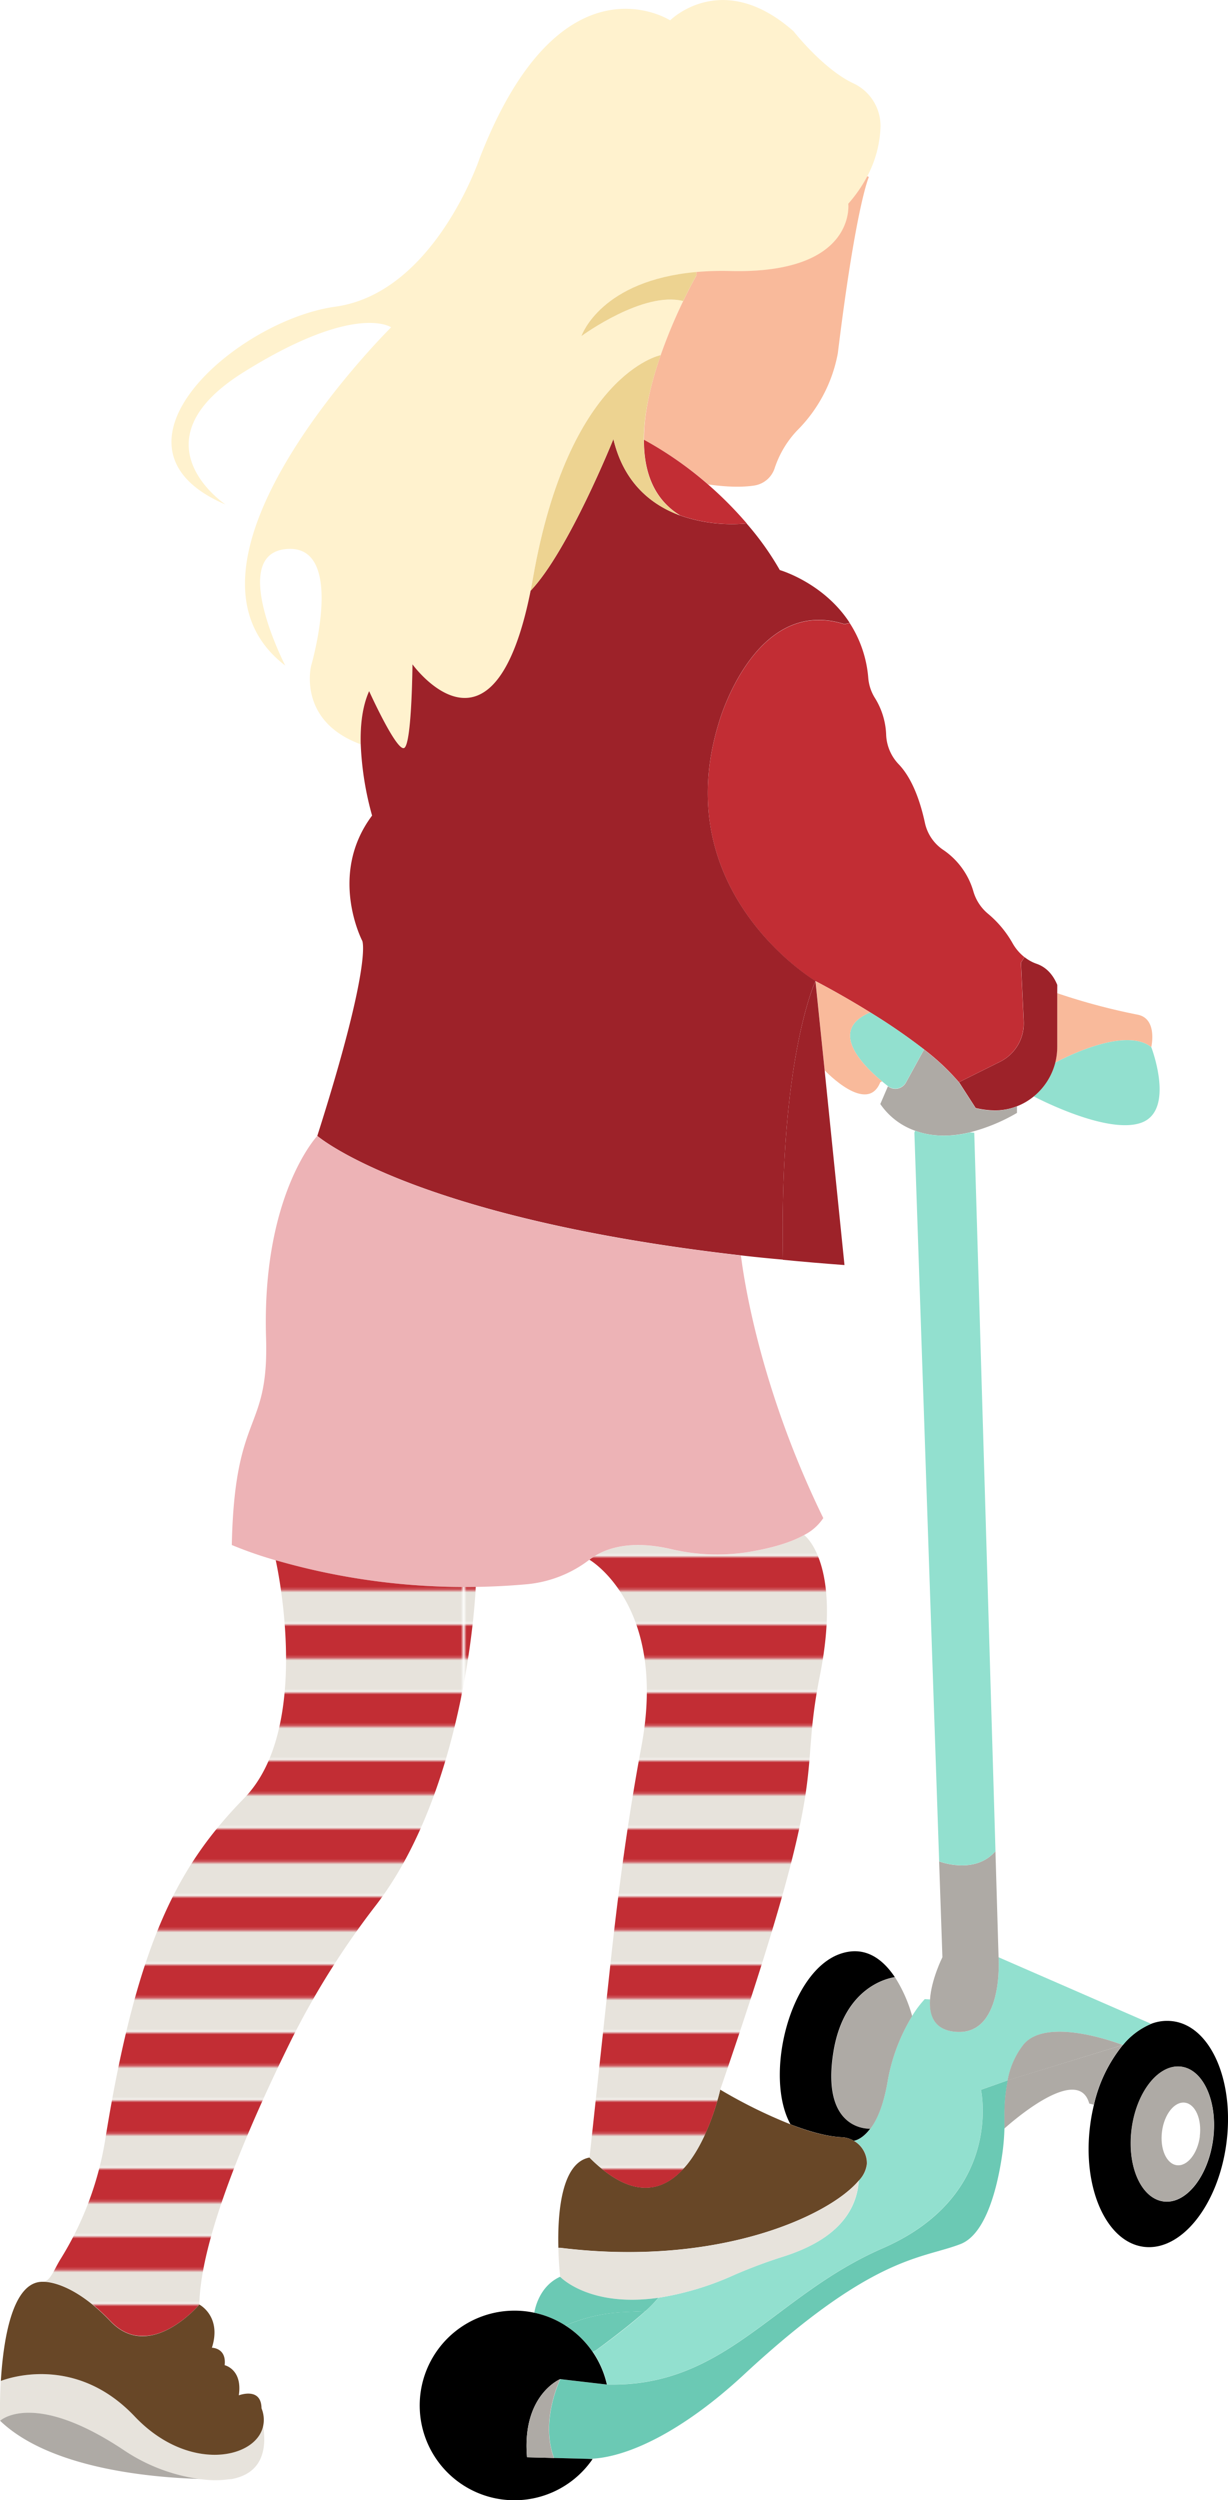 <svg xmlns="http://www.w3.org/2000/svg" xmlns:xlink="http://www.w3.org/1999/xlink" viewBox="0 0 347 706"><defs><style>.cls-1{fill:none;}.cls-2{fill:#e7e3dc;}.cls-3{fill:#c22d34;}.cls-4{fill:#aeaaa5;}.cls-5{fill:#f9ba9b;}.cls-6{fill:#92e0cf;}.cls-7{fill:#9d2229;}.cls-8{fill:#6bc9b4;}.cls-9{fill:#fff2ce;}.cls-10{fill:#684727;}.cls-11{fill:url(#New_Pattern_Swatch_7);}.cls-12{fill:#edb3b6;}.cls-13{fill:#edd391;}</style><pattern id="New_Pattern_Swatch_7" data-name="New Pattern Swatch 7" width="188.11" height="23.58" patternTransform="translate(-170.73 17.49) scale(0.8)" patternUnits="userSpaceOnUse" viewBox="0 0 188.11 23.58"><rect class="cls-1" width="188.11" height="23.58"/><polygon class="cls-2" points="0 23.58 0 11.79 188.11 11.79 188.11 23.58 0 23.58"/><polygon class="cls-3" points="0 11.79 0 0 188.11 0 188.11 11.79 0 11.79"/></pattern></defs><title>Asset 8</title><g id="Layer_2" data-name="Layer 2"><g id="step"><path d="M331.7,571c10.64,1.39,17.4,16.78,15.11,34.37S334,636.08,323.4,634.69,306,617.91,308.31,600.31a51.23,51.23,0,0,1,1.06-5.72,41.08,41.08,0,0,1,8.16-16.86,20.54,20.54,0,0,1,8-6h0A12.55,12.55,0,0,1,331.7,571Zm11.35,33.36c1.37-10.5-2.67-19.69-9-20.52s-12.59,7-14,17.52,2.66,19.7,9,20.53S341.68,614.83,343.05,604.32Z" transform="translate(-0.25 -0.25)"/><path class="cls-4" d="M334,583.8c6.35.83,10.39,10,9,20.52s-7.63,18.35-14,17.53-10.39-10-9-20.53S327.69,583,334,583.8Zm5.27,19.72c.63-4.87-1.25-9.14-4.19-9.53s-5.85,3.26-6.48,8.14,1.23,9.14,4.18,9.52S338.65,608.39,339.3,603.52Z" transform="translate(-0.25 -0.25)"/><path class="cls-5" d="M321.62,286.75c5.85,1.05,3.95,9.18,3.95,9.18-7.94-6.26-27.15,4.41-27.15,4.41a18.63,18.63,0,0,0,.56-4.51V280.7A179,179,0,0,0,321.62,286.75Z" transform="translate(-0.25 -0.25)"/><path class="cls-6" d="M325.57,295.93s6.9,17.95-2.91,21.38-30.3-7.47-30.3-7.47a18.08,18.08,0,0,0,6.06-9.5S317.63,289.67,325.57,295.93Z" transform="translate(-0.25 -0.25)"/><path class="cls-6" d="M282.42,552.93l43.14,18.8a20.54,20.54,0,0,0-8,6l0,0s-21-8.29-27.94-.27A22.78,22.78,0,0,0,285,587.69h0l-7.56,2.64s6.63,29.77-27.9,44.81c-30.79,13.42-44.18,39.23-77.77,38.43a26.85,26.85,0,0,0-4-9.23l.9-.42s8.47-6,14-11.08a35.32,35.32,0,0,0,3.65-3.76,83.12,83.12,0,0,0,21.42-6.46,143.25,143.25,0,0,1,13.77-5.15c7.78-2.5,20.46-7.91,21.42-21.45h0a8.16,8.16,0,0,0,2.32-4.79,7.32,7.32,0,0,0-3.72-6.48s2.23-.19,4.64-3.4c1.77-2.35,3.63-6.31,4.82-13a52.75,52.75,0,0,1,7-18.83,29.6,29.6,0,0,1,3.57-4.77l1.52.09c-.28,4.35,1.08,8.39,6.69,9.08C284,575.71,282.42,552.93,282.42,552.93Z" transform="translate(-0.25 -0.25)"/><path class="cls-4" d="M317.5,577.71l0,0a41.08,41.08,0,0,0-8.16,16.86l-1.3-.33c-3.3-11.89-24,7.08-24,7.08,0-1.11,0-2.2,0-3.31a48.22,48.22,0,0,1,.92-10.34Z" transform="translate(-0.25 -0.25)"/><path class="cls-4" d="M317.5,577.71l-32.53,10a22.78,22.78,0,0,1,4.59-10.25C296.51,569.42,317.5,577.71,317.5,577.71Z" transform="translate(-0.25 -0.25)"/><path class="cls-7" d="M299,280.7v15.13a18.63,18.63,0,0,1-.56,4.51,18.08,18.08,0,0,1-6.06,9.5,17.33,17.33,0,0,1-4.74,2.78,16.89,16.89,0,0,1-6.8,1.17,24.87,24.87,0,0,1-4.89-.67l-4.7-7.29,11.58-5.76a12.12,12.12,0,0,0,6.71-11.43l-.79-16.56,1-1.57a11.52,11.52,0,0,0,3.47,1.91c2,.7,4.3,2.32,5.79,5.95Z" transform="translate(-0.25 -0.25)"/><path class="cls-3" d="M289.72,270.51l-1,1.57.79,16.56a12.12,12.12,0,0,1-6.71,11.43l-11.58,5.76a64.15,64.15,0,0,0-9.87-9.26,170.28,170.28,0,0,0-15.27-10.49c-8.42-5.21-15.39-8.79-15.39-8.79s-42.08-25.13-27.3-73c0,0,10.06-35.82,35.48-27.76l1.49-.34a33.45,33.45,0,0,1,5.25,15.6,12.62,12.62,0,0,0,1.93,5.65,21.06,21.06,0,0,1,3.12,10.43,12.76,12.76,0,0,0,3.58,8.23c2.41,2.52,5.39,7.34,7.37,16.51a12.33,12.33,0,0,0,5,7.51,21.29,21.29,0,0,1,8.66,11.73,12.87,12.87,0,0,0,4.13,6.39,30,30,0,0,1,7,8.39A13.38,13.38,0,0,0,289.72,270.51Z" transform="translate(-0.25 -0.25)"/><path class="cls-4" d="M287.62,312.62v1.89A51.67,51.67,0,0,1,274.29,320c-6.51,1.57-11.63.95-15.5-.48A19.92,19.92,0,0,1,249,312l2.15-5a3.44,3.44,0,0,0,5.11-1.07l5.1-9.3a64.15,64.15,0,0,1,9.87,9.26l4.7,7.29a24.87,24.87,0,0,0,4.89.67A16.89,16.89,0,0,0,287.62,312.62Z" transform="translate(-0.25 -0.25)"/><path class="cls-8" d="M285,587.7h0a48.22,48.22,0,0,0-.92,10.34c0,1.11,0,2.2,0,3.31a64.38,64.38,0,0,1-.6,7.08c-1.25,8.71-4.39,22.59-11.8,25.48-11,4.28-24.62,2.94-61.27,36.92-17.17,15.91-33.28,23.79-44.32,23.74l-9.27-.24c-4-10.56,1.78-22.27,1.78-22.27l13.18,1.53c33.59.8,47-25,77.77-38.43,34.53-15,27.9-44.81,27.9-44.81Z" transform="translate(-0.25 -0.25)"/><path class="cls-4" d="M282.42,552.93s1.61,22.78-12.68,21c-5.61-.69-7-4.73-6.69-9.08.36-5.69,3.5-11.93,3.5-11.93l-.93-27.06s9.91,3.88,15.8-2.75h.12Z" transform="translate(-0.25 -0.25)"/><path class="cls-6" d="M275.55,320.1l6,203h-.12c-5.89,6.63-15.8,2.75-15.8,2.75l-7-205.77.2-.54c3.87,1.43,9,2.05,15.5.48Z" transform="translate(-0.25 -0.25)"/><path class="cls-6" d="M261.36,296.57l-5.1,9.3a3.44,3.44,0,0,1-5.11,1.07c-.52-.41-1.07-.85-1.64-1.33-6.23-5.17-14.91-14.54-3.48-19.44l.06-.09A170.28,170.28,0,0,1,261.36,296.57Z" transform="translate(-0.25 -0.25)"/><path class="cls-4" d="M258,569.54a52.75,52.75,0,0,0-7,18.83c-1.19,6.67-3,10.63-4.82,13,0,0-13.93.87-10.41-21.51,3-19.07,16.19-21.1,17.39-21.26A40.1,40.1,0,0,1,258,569.54Z" transform="translate(-0.25 -0.25)"/><path class="cls-5" d="M249.51,305.61l-.51.22c-3.7,9.29-15.46-3.07-15.73-3.36l-2.57-25.18s7,3.58,15.39,8.79l-.06.09C234.6,291.07,243.28,300.44,249.51,305.61Z" transform="translate(-0.25 -0.25)"/><path class="cls-9" d="M164.55,95.16c.48-.35,17.55-12.76,28.75-9.9a146.65,146.65,0,0,0-6.36,15.27c-.39.08-26,5.44-36.05,62.76-.23,1.3-.46,2.56-.7,3.77-10.49,52.5-33.39,20.79-33.39,20.79s-.17,22.8-2.38,23.64-9.86-16.07-9.86-16.07c-2,4.32-2.52,9.71-2.38,15-18-6.59-14-22.21-14-22.21s10-34.16-6.83-32.94c-16.66,1.2-.82,32.29-.49,32.93-37.57-28.79,29.91-95.52,29.91-95.52s-10-7.11-41.67,12.66S64,142.73,64,142.73c-37.83-16.14,3-52,31-55.88S135.76,45,135.76,45c22.83-59,53.86-39,53.86-39s14.65-14.77,34.87,3.08c0,0,8.37,10.69,16.85,14.68a13.27,13.27,0,0,1,7.72,12.34A32.05,32.05,0,0,1,245.33,50,40,40,0,0,1,240,57.83s2.38,19.81-33.3,19a84.67,84.67,0,0,0-9.64.28C170.17,79.44,164.7,94.72,164.55,95.16Z" transform="translate(-0.25 -0.25)"/><path d="M235.72,579.84c-3.52,22.38,10.41,21.51,10.41,21.51-2.41,3.21-4.64,3.4-4.64,3.4a7.36,7.36,0,0,0-3.26-1c-4.37-.19-9.58-1.7-14.61-3.65h0c-7.56-13.66-.23-43.43,14.25-48.2,7.06-2.33,12,1.8,15.24,6.64C251.91,558.74,238.73,560.77,235.72,579.84Z" transform="translate(-0.25 -0.25)"/><path class="cls-5" d="M186.94,100.53a146.65,146.65,0,0,1,6.36-15.27c2.16-4.49,3.78-7.3,3.78-7.3l-.07-.9a84.67,84.67,0,0,1,9.64-.28c35.68.86,33.3-19,33.3-19A40,40,0,0,0,245.33,50l.44.23S242.13,58.15,237,100a41.45,41.45,0,0,1-11.51,21.82,28.41,28.41,0,0,0-6.31,10.54,7.22,7.22,0,0,1-5.84,5c-5.61.87-12.66-.28-13-.34a102.32,102.32,0,0,0-18.11-12.58C182.18,116.63,184.31,108.12,186.94,100.53Z" transform="translate(-0.25 -0.25)"/><path class="cls-10" d="M241.49,604.75a7.32,7.32,0,0,1,3.72,6.48,8.16,8.16,0,0,1-2.32,4.79h0c-8.54,10.08-40.08,24.43-84.34,18.94l-.52,0c-.24-9.49.76-24,8.8-25.48,27,27.13,36.93-19.17,36.93-19.17a141.32,141.32,0,0,0,19.86,9.8h0c5,2,10.24,3.46,14.61,3.65A7.36,7.36,0,0,1,241.49,604.75Z" transform="translate(-0.25 -0.25)"/><path class="cls-7" d="M209.62,354.74C116.59,344.1,89.91,321,89.91,321c15.71-49.35,12.7-55.09,12.7-55.09s-9.74-18.66,2.78-35.36a87.73,87.73,0,0,1-3.21-20.14c-.14-5.24.41-10.63,2.38-15,0,0,7.65,16.91,9.86,16.07s2.38-23.64,2.38-23.64,22.9,31.71,33.39-20.79c10.76-11.36,23.39-42.82,23.39-42.82,3,12.6,10.95,18.67,18.81,21.56h0a44.77,44.77,0,0,0,18.83,2.28,81.09,81.09,0,0,1,9.38,13.15s12.37,3.54,19.76,14.92l-1.49.34c-25.42-8.06-35.48,27.76-35.48,27.76-14.78,47.91,27.3,73,27.3,73s-10.3,21.72-9.19,78.52l0,.18Q215.39,355.41,209.62,354.74Z" transform="translate(-0.25 -0.25)"/><path class="cls-7" d="M233.27,302.47l5.61,55q-9-.66-17.39-1.48l0-.18c-1.11-56.8,9.19-78.52,9.19-78.52Z" transform="translate(-0.25 -0.25)"/><path class="cls-2" d="M186.28,649.09c-19.59,2.79-27.73-5.94-27.73-5.94s-.42-3.46-.52-8.16l.52,0c44.26,5.49,75.8-8.86,84.34-18.94-1,13.54-13.64,19-21.42,21.45a143.25,143.25,0,0,0-13.77,5.15A83.12,83.12,0,0,1,186.28,649.09Z" transform="translate(-0.25 -0.25)"/><path class="cls-11" d="M227.48,433.7c.25.19,10.73,8.16,4.44,39.74-6.37,32,4.29,22.6-28.16,116.9,0,0-9.88,46.3-36.93,19.17l6-55.51c2.19-20.28,4.92-40.51,8.66-60.56,7.47-40-14.69-52.77-14.69-52.77,3.94-3,11-5.76,22.91-3a56.61,56.61,0,0,0,21.42.94C216.77,437.72,223,436.23,227.48,433.7Z" transform="translate(-0.25 -0.25)"/><path class="cls-12" d="M227.48,433.7c-4.53,2.53-10.71,4-16.32,4.89a56.61,56.61,0,0,1-21.42-.94c-11.91-2.74-19,0-22.91,3A34.27,34.27,0,0,1,149,447.61c-4.9.44-9.65.67-14.26.74a192.22,192.22,0,0,1-56.53-7.5,112.84,112.84,0,0,1-12.46-4.33c.81-38.39,10.49-31.45,9.68-58.48C74.18,337.66,89.91,321,89.91,321s26.68,23.14,119.71,33.78c1,8.1,5.8,38.37,23.27,74.14A14.23,14.23,0,0,1,227.48,433.7Z" transform="translate(-0.25 -0.25)"/><path class="cls-3" d="M200.27,137a105.69,105.69,0,0,1,11,11.06,44.77,44.77,0,0,1-18.83-2.28h0c-7.6-4.63-10.25-12.54-10.23-21.36A102.32,102.32,0,0,1,200.27,137Z" transform="translate(-0.25 -0.25)"/><path class="cls-13" d="M197,77.06l.07.9s-1.62,2.81-3.78,7.3c-11.2-2.86-28.27,9.55-28.75,9.9C164.7,94.72,170.17,79.44,197,77.06Z" transform="translate(-0.25 -0.25)"/><path class="cls-8" d="M186.28,649.09a35.32,35.32,0,0,1-3.65,3.76h0l-6,.28A47.34,47.34,0,0,0,160,656.93a26.28,26.28,0,0,0-8.77-3.61c.19-1.21,1.44-7.52,7.29-10.17C158.55,643.15,166.69,651.88,186.28,649.09Z" transform="translate(-0.25 -0.25)"/><path class="cls-8" d="M182.62,652.84h0c-5.56,5-14,11.08-14,11.08l-.9.42a27.1,27.1,0,0,0-7.67-7.42,47.34,47.34,0,0,1,16.57-3.81Z" transform="translate(-0.25 -0.25)"/><path class="cls-13" d="M182.16,124.44c0,8.82,2.63,16.73,10.23,21.36-7.86-2.89-15.85-9-18.81-21.56,0,0-12.63,31.46-23.39,42.82.24-1.21.47-2.47.7-3.77,10.05-57.32,35.66-62.68,36.05-62.76C184.31,108.12,182.18,116.63,182.16,124.44Z" transform="translate(-0.25 -0.25)"/><path d="M151.26,653.32a26.28,26.28,0,0,1,8.77,3.61,26.74,26.74,0,0,1,11.7,16.65l-13.18-1.53s-10.89,4.48-9.38,22.07l7.6.2,9.27.24,1.67.05a26.77,26.77,0,1,1-22.09-41.89A26.2,26.2,0,0,1,151.26,653.32Z" transform="translate(-0.25 -0.25)"/><path class="cls-4" d="M156.77,694.32l-7.6-.2c-1.51-17.59,9.38-22.07,9.38-22.07S152.8,683.76,156.77,694.32Z" transform="translate(-0.25 -0.25)"/><path class="cls-11" d="M134.69,448.35v0s-2.19,55.88-28.11,89.76a231.88,231.88,0,0,0-23.8,37.72C71.21,599.19,56.9,631.8,56.58,651c0,0-13.91,16.39-25.11,4.66-10.65-11.14-18.2-11.21-18.92-11.18,1.91,0,3.11-3.64,4.82-6.34a91.46,91.46,0,0,0,12.74-34.48c9.07-56,20.94-77,39.12-95.63,19.66-20.14,8.93-67.21,8.93-67.21A192.22,192.22,0,0,0,134.69,448.35Z" transform="translate(-0.25 -0.25)"/><path class="cls-2" d="M74.63,685.27c1.48,9.85-2.84,13.83-8.86,15,0,0-3.66.16-9.35,0h0a50.64,50.64,0,0,1-21.16-8.12c-25.68-17.14-35-8.29-35-8.29s-.15-4.94.23-11.31c2.4-.91,21.34-7.33,37.8,10C53.44,698.5,72.58,694.6,74.63,685.27Z" transform="translate(-0.25 -0.25)"/><path class="cls-10" d="M74.15,680.3h0a8.52,8.52,0,0,1,.46,5c-2,9.33-21.19,13.23-36.32-2.73-16.46-17.36-35.4-10.94-37.8-10,.71-11.72,3.26-28.31,12-28h.06c.72,0,8.27,0,18.92,11.18C42.67,667.42,56.58,651,56.58,651s6.39,3.3,3.55,12.19c0,0,4.17,0,3.6,4.93,0,0,5.11,1.13,4,8.51C67.7,676.66,74.08,674.14,74.15,680.3Z" transform="translate(-0.25 -0.25)"/><path class="cls-2" d="M56.42,700.23c5.69.17,9.35,0,9.35,0A29.61,29.61,0,0,1,56.42,700.23Z" transform="translate(-0.25 -0.25)"/><path class="cls-4" d="M35.25,692.11a50.64,50.64,0,0,0,21.16,8.12c-14.53-.45-42.25-3.14-56.13-16.41C.28,683.82,9.57,675,35.25,692.11Z" transform="translate(-0.25 -0.25)"/></g></g></svg>
